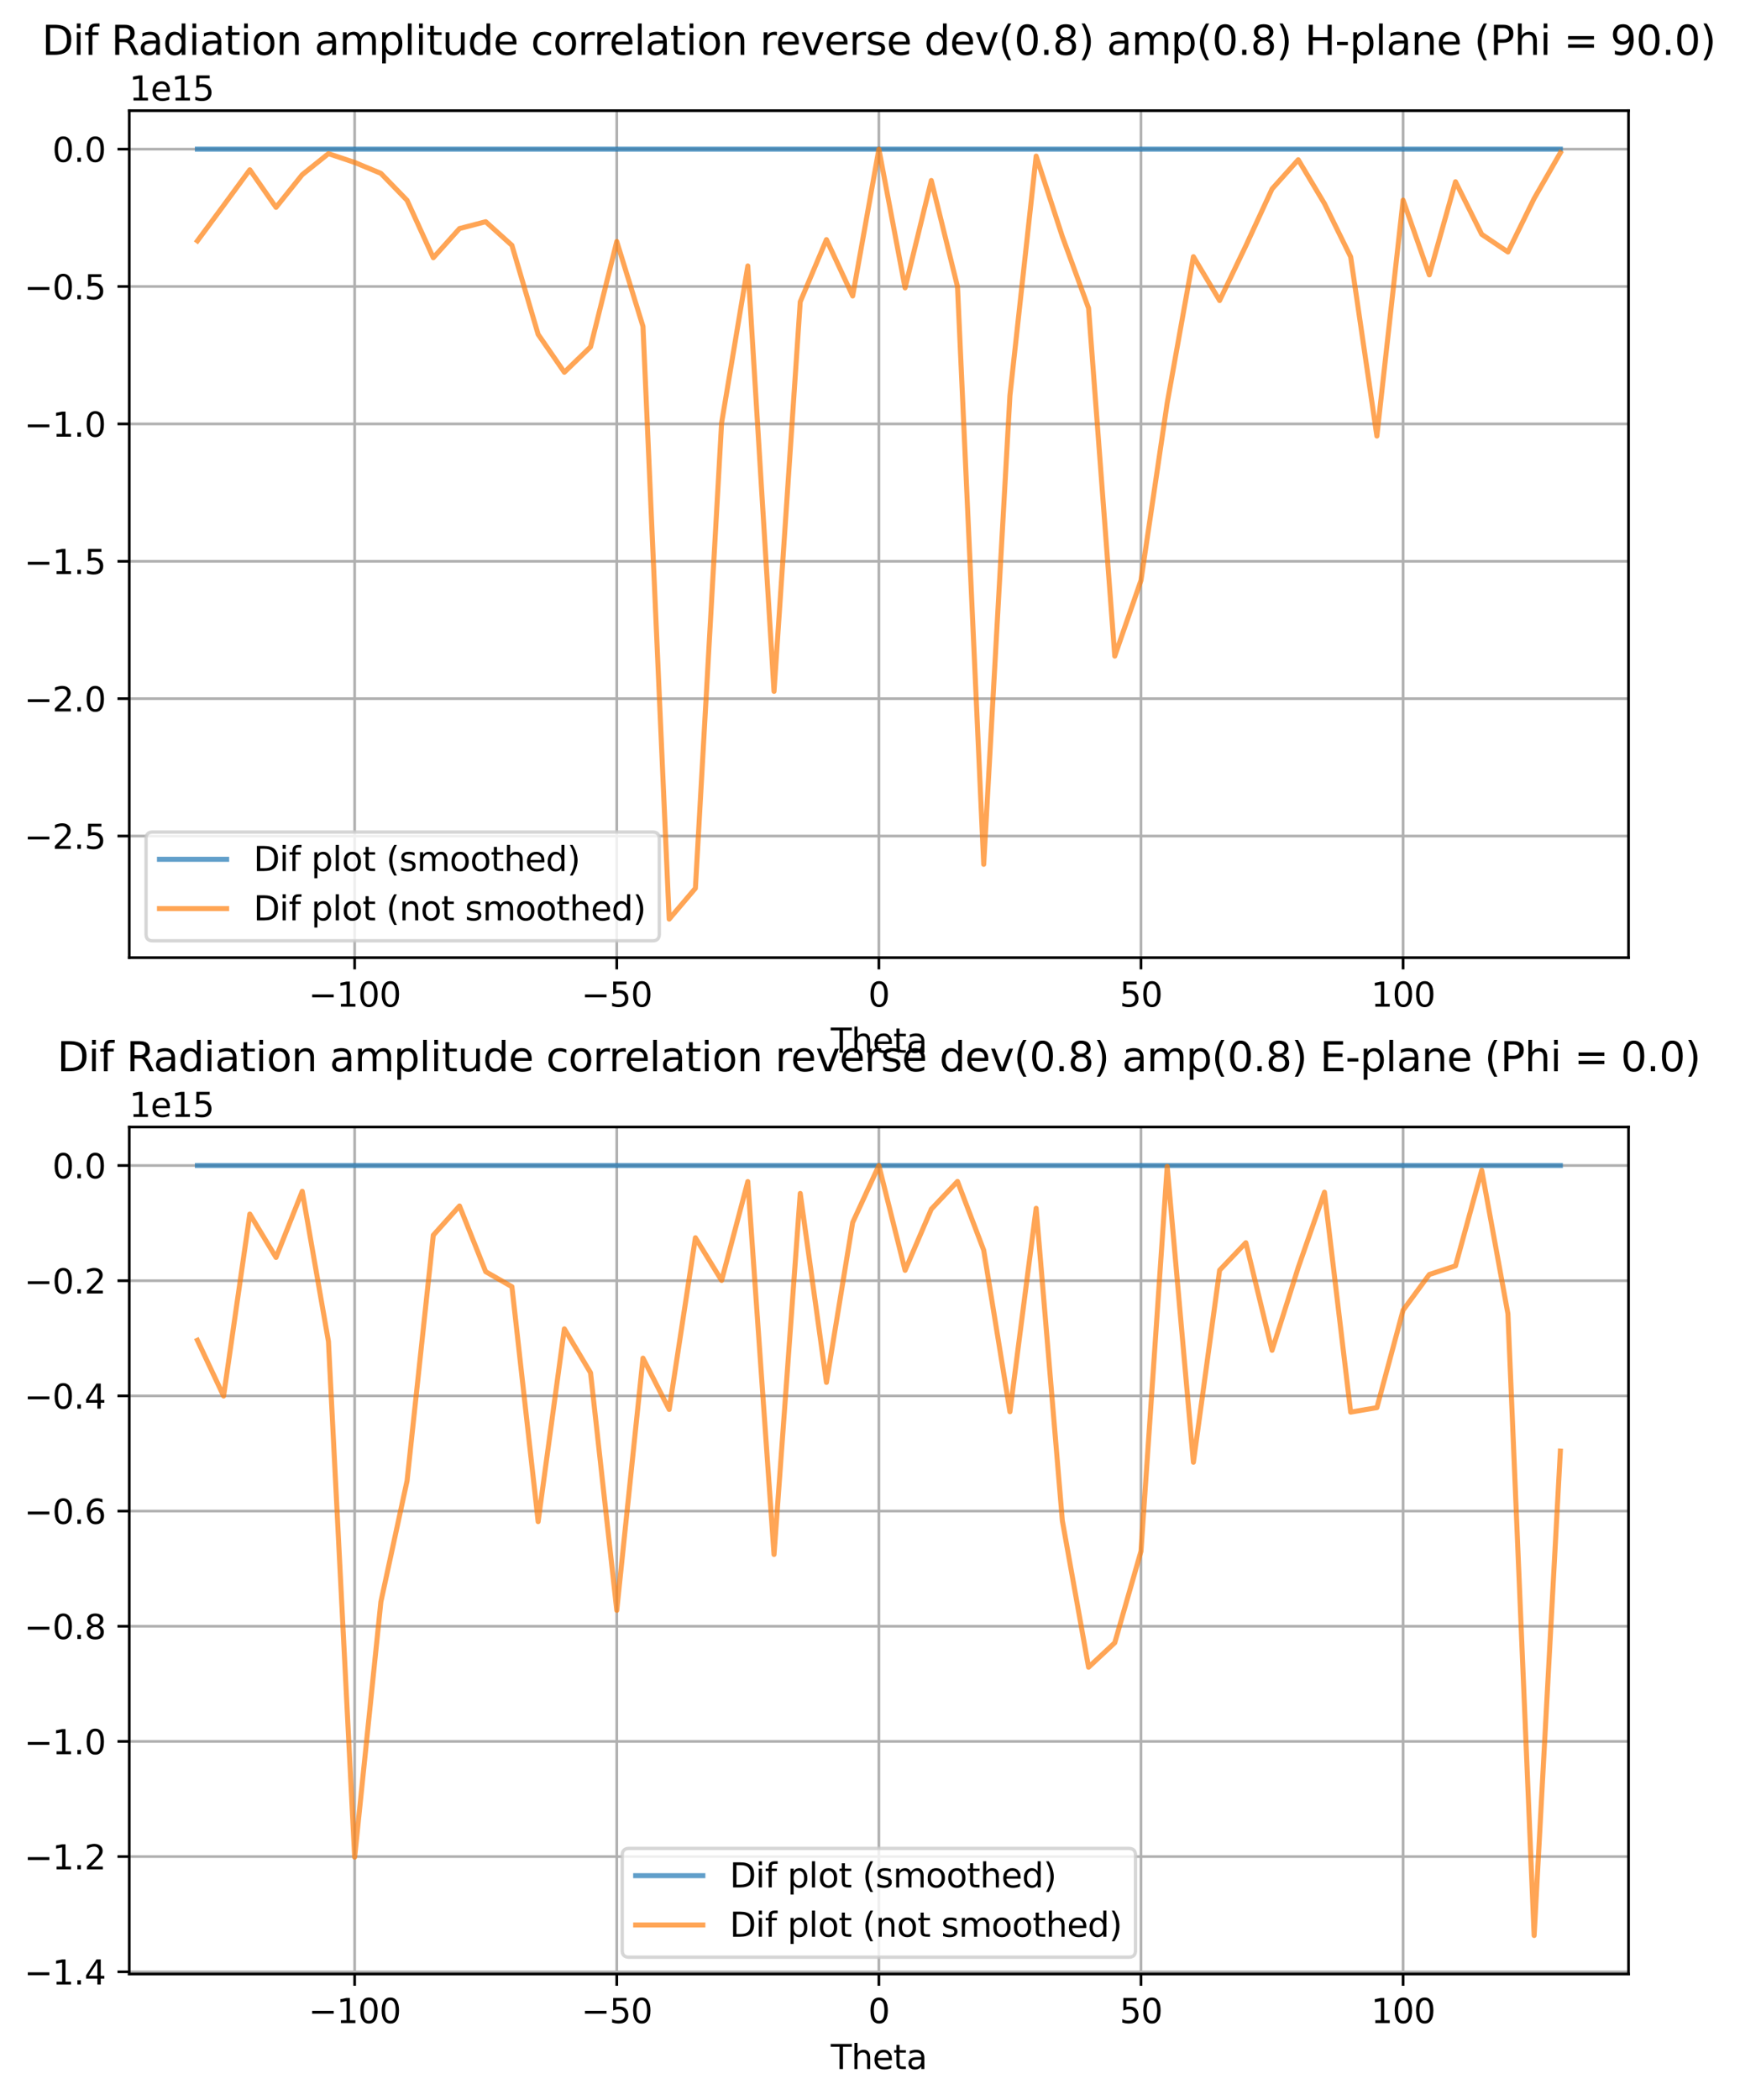 <?xml version="1.0" encoding="utf-8" standalone="no"?>
<!DOCTYPE svg PUBLIC "-//W3C//DTD SVG 1.1//EN"
  "http://www.w3.org/Graphics/SVG/1.1/DTD/svg11.dtd">
<svg xmlns:xlink="http://www.w3.org/1999/xlink" width="518.08pt" height="624.873pt" viewBox="0 0 518.08 624.873" xmlns="http://www.w3.org/2000/svg" version="1.1">
 <defs>
  <style type="text/css">*{stroke-linejoin: round; stroke-linecap: butt}</style>
 </defs>
 <g id="figure_1">
  <g id="patch_1">
   <path d="M 0 624.873 
L 518.08 624.873 
L 518.08 0 
L 0 0 
z
" style="fill: #ffffff"/>
  </g>
  <g id="axes_1">
   <g id="patch_2">
    <path d="M 38.483 284.917 
L 484.883 284.917 
L 484.883 32.917 
L 38.483 32.917 
z
" style="fill: #ffffff"/>
   </g>
   <g id="matplotlib.axis_1">
    <g id="xtick_1">
     <g id="line2d_1">
      <path d="M 105.599 284.917 
L 105.599 32.917 
" clip-path="url(#p2a269f6d6e)" style="fill: none; stroke: #b0b0b0; stroke-width: 0.8; stroke-linecap: square"/>
     </g>
     <g id="line2d_2">
      <defs>
       <path id="me2654e538e" d="M 0 0 
L 0 3.5 
" style="stroke: #000000; stroke-width: 0.8"/>
      </defs>
      <g>
       <use xlink:href="#me2654e538e" x="105.599" y="284.917" style="stroke: #000000; stroke-width: 0.8"/>
      </g>
     </g>
     <g id="text_1">
      <!-- −100 -->
      <g transform="translate(91.865 299.515) scale(0.1 -0.1)">
       <defs>
        <path id="DejaVuSans-2212" d="M 678 2272 
L 4684 2272 
L 4684 1741 
L 678 1741 
L 678 2272 
z
" transform="scale(0.016)"/>
        <path id="DejaVuSans-31" d="M 794 531 
L 1825 531 
L 1825 4091 
L 703 3866 
L 703 4441 
L 1819 4666 
L 2450 4666 
L 2450 531 
L 3481 531 
L 3481 0 
L 794 0 
L 794 531 
z
" transform="scale(0.016)"/>
        <path id="DejaVuSans-30" d="M 2034 4250 
Q 1547 4250 1301 3770 
Q 1056 3291 1056 2328 
Q 1056 1369 1301 889 
Q 1547 409 2034 409 
Q 2525 409 2770 889 
Q 3016 1369 3016 2328 
Q 3016 3291 2770 3770 
Q 2525 4250 2034 4250 
z
M 2034 4750 
Q 2819 4750 3233 4129 
Q 3647 3509 3647 2328 
Q 3647 1150 3233 529 
Q 2819 -91 2034 -91 
Q 1250 -91 836 529 
Q 422 1150 422 2328 
Q 422 3509 836 4129 
Q 1250 4750 2034 4750 
z
" transform="scale(0.016)"/>
       </defs>
       <use xlink:href="#DejaVuSans-2212"/>
       <use xlink:href="#DejaVuSans-31" x="83.789"/>
       <use xlink:href="#DejaVuSans-30" x="147.412"/>
       <use xlink:href="#DejaVuSans-30" x="211.035"/>
      </g>
     </g>
    </g>
    <g id="xtick_2">
     <g id="line2d_3">
      <path d="M 183.641 284.917 
L 183.641 32.917 
" clip-path="url(#p2a269f6d6e)" style="fill: none; stroke: #b0b0b0; stroke-width: 0.8; stroke-linecap: square"/>
     </g>
     <g id="line2d_4">
      <g>
       <use xlink:href="#me2654e538e" x="183.641" y="284.917" style="stroke: #000000; stroke-width: 0.8"/>
      </g>
     </g>
     <g id="text_2">
      <!-- −50 -->
      <g transform="translate(173.089 299.515) scale(0.1 -0.1)">
       <defs>
        <path id="DejaVuSans-35" d="M 691 4666 
L 3169 4666 
L 3169 4134 
L 1269 4134 
L 1269 2991 
Q 1406 3038 1543 3061 
Q 1681 3084 1819 3084 
Q 2600 3084 3056 2656 
Q 3513 2228 3513 1497 
Q 3513 744 3044 326 
Q 2575 -91 1722 -91 
Q 1428 -91 1123 -41 
Q 819 9 494 109 
L 494 744 
Q 775 591 1075 516 
Q 1375 441 1709 441 
Q 2250 441 2565 725 
Q 2881 1009 2881 1497 
Q 2881 1984 2565 2268 
Q 2250 2553 1709 2553 
Q 1456 2553 1204 2497 
Q 953 2441 691 2322 
L 691 4666 
z
" transform="scale(0.016)"/>
       </defs>
       <use xlink:href="#DejaVuSans-2212"/>
       <use xlink:href="#DejaVuSans-35" x="83.789"/>
       <use xlink:href="#DejaVuSans-30" x="147.412"/>
      </g>
     </g>
    </g>
    <g id="xtick_3">
     <g id="line2d_5">
      <path d="M 261.683 284.917 
L 261.683 32.917 
" clip-path="url(#p2a269f6d6e)" style="fill: none; stroke: #b0b0b0; stroke-width: 0.8; stroke-linecap: square"/>
     </g>
     <g id="line2d_6">
      <g>
       <use xlink:href="#me2654e538e" x="261.683" y="284.917" style="stroke: #000000; stroke-width: 0.8"/>
      </g>
     </g>
     <g id="text_3">
      <!-- 0 -->
      <g transform="translate(258.502 299.515) scale(0.1 -0.1)">
       <use xlink:href="#DejaVuSans-30"/>
      </g>
     </g>
    </g>
    <g id="xtick_4">
     <g id="line2d_7">
      <path d="M 339.725 284.917 
L 339.725 32.917 
" clip-path="url(#p2a269f6d6e)" style="fill: none; stroke: #b0b0b0; stroke-width: 0.8; stroke-linecap: square"/>
     </g>
     <g id="line2d_8">
      <g>
       <use xlink:href="#me2654e538e" x="339.725" y="284.917" style="stroke: #000000; stroke-width: 0.8"/>
      </g>
     </g>
     <g id="text_4">
      <!-- 50 -->
      <g transform="translate(333.362 299.515) scale(0.1 -0.1)">
       <use xlink:href="#DejaVuSans-35"/>
       <use xlink:href="#DejaVuSans-30" x="63.623"/>
      </g>
     </g>
    </g>
    <g id="xtick_5">
     <g id="line2d_9">
      <path d="M 417.767 284.917 
L 417.767 32.917 
" clip-path="url(#p2a269f6d6e)" style="fill: none; stroke: #b0b0b0; stroke-width: 0.8; stroke-linecap: square"/>
     </g>
     <g id="line2d_10">
      <g>
       <use xlink:href="#me2654e538e" x="417.767" y="284.917" style="stroke: #000000; stroke-width: 0.8"/>
      </g>
     </g>
     <g id="text_5">
      <!-- 100 -->
      <g transform="translate(408.223 299.515) scale(0.1 -0.1)">
       <use xlink:href="#DejaVuSans-31"/>
       <use xlink:href="#DejaVuSans-30" x="63.623"/>
       <use xlink:href="#DejaVuSans-30" x="127.246"/>
      </g>
     </g>
    </g>
    <g id="text_6">
     <!-- Theta -->
     <g transform="translate(247.359 313.193) scale(0.1 -0.1)">
      <defs>
       <path id="DejaVuSans-54" d="M -19 4666 
L 3928 4666 
L 3928 4134 
L 2272 4134 
L 2272 0 
L 1638 0 
L 1638 4134 
L -19 4134 
L -19 4666 
z
" transform="scale(0.016)"/>
       <path id="DejaVuSans-68" d="M 3513 2113 
L 3513 0 
L 2938 0 
L 2938 2094 
Q 2938 2591 2744 2837 
Q 2550 3084 2163 3084 
Q 1697 3084 1428 2787 
Q 1159 2491 1159 1978 
L 1159 0 
L 581 0 
L 581 4863 
L 1159 4863 
L 1159 2956 
Q 1366 3272 1645 3428 
Q 1925 3584 2291 3584 
Q 2894 3584 3203 3211 
Q 3513 2838 3513 2113 
z
" transform="scale(0.016)"/>
       <path id="DejaVuSans-65" d="M 3597 1894 
L 3597 1613 
L 953 1613 
Q 991 1019 1311 708 
Q 1631 397 2203 397 
Q 2534 397 2845 478 
Q 3156 559 3463 722 
L 3463 178 
Q 3153 47 2828 -22 
Q 2503 -91 2169 -91 
Q 1331 -91 842 396 
Q 353 884 353 1716 
Q 353 2575 817 3079 
Q 1281 3584 2069 3584 
Q 2775 3584 3186 3129 
Q 3597 2675 3597 1894 
z
M 3022 2063 
Q 3016 2534 2758 2815 
Q 2500 3097 2075 3097 
Q 1594 3097 1305 2825 
Q 1016 2553 972 2059 
L 3022 2063 
z
" transform="scale(0.016)"/>
       <path id="DejaVuSans-74" d="M 1172 4494 
L 1172 3500 
L 2356 3500 
L 2356 3053 
L 1172 3053 
L 1172 1153 
Q 1172 725 1289 603 
Q 1406 481 1766 481 
L 2356 481 
L 2356 0 
L 1766 0 
Q 1100 0 847 248 
Q 594 497 594 1153 
L 594 3053 
L 172 3053 
L 172 3500 
L 594 3500 
L 594 4494 
L 1172 4494 
z
" transform="scale(0.016)"/>
       <path id="DejaVuSans-61" d="M 2194 1759 
Q 1497 1759 1228 1600 
Q 959 1441 959 1056 
Q 959 750 1161 570 
Q 1363 391 1709 391 
Q 2188 391 2477 730 
Q 2766 1069 2766 1631 
L 2766 1759 
L 2194 1759 
z
M 3341 1997 
L 3341 0 
L 2766 0 
L 2766 531 
Q 2569 213 2275 61 
Q 1981 -91 1556 -91 
Q 1019 -91 701 211 
Q 384 513 384 1019 
Q 384 1609 779 1909 
Q 1175 2209 1959 2209 
L 2766 2209 
L 2766 2266 
Q 2766 2663 2505 2880 
Q 2244 3097 1772 3097 
Q 1472 3097 1187 3025 
Q 903 2953 641 2809 
L 641 3341 
Q 956 3463 1253 3523 
Q 1550 3584 1831 3584 
Q 2591 3584 2966 3190 
Q 3341 2797 3341 1997 
z
" transform="scale(0.016)"/>
      </defs>
      <use xlink:href="#DejaVuSans-54"/>
      <use xlink:href="#DejaVuSans-68" x="61.084"/>
      <use xlink:href="#DejaVuSans-65" x="124.463"/>
      <use xlink:href="#DejaVuSans-74" x="185.986"/>
      <use xlink:href="#DejaVuSans-61" x="225.195"/>
     </g>
    </g>
   </g>
   <g id="matplotlib.axis_2">
    <g id="ytick_1">
     <g id="line2d_11">
      <path d="M 38.483 248.747 
L 484.883 248.747 
" clip-path="url(#p2a269f6d6e)" style="fill: none; stroke: #b0b0b0; stroke-width: 0.8; stroke-linecap: square"/>
     </g>
     <g id="line2d_12">
      <defs>
       <path id="m6e1a4fa4dc" d="M 0 0 
L -3.5 0 
" style="stroke: #000000; stroke-width: 0.8"/>
      </defs>
      <g>
       <use xlink:href="#m6e1a4fa4dc" x="38.483" y="248.747" style="stroke: #000000; stroke-width: 0.8"/>
      </g>
     </g>
     <g id="text_7">
      <!-- −2.5 -->
      <g transform="translate(7.2 252.546) scale(0.1 -0.1)">
       <defs>
        <path id="DejaVuSans-32" d="M 1228 531 
L 3431 531 
L 3431 0 
L 469 0 
L 469 531 
Q 828 903 1448 1529 
Q 2069 2156 2228 2338 
Q 2531 2678 2651 2914 
Q 2772 3150 2772 3378 
Q 2772 3750 2511 3984 
Q 2250 4219 1831 4219 
Q 1534 4219 1204 4116 
Q 875 4013 500 3803 
L 500 4441 
Q 881 4594 1212 4672 
Q 1544 4750 1819 4750 
Q 2544 4750 2975 4387 
Q 3406 4025 3406 3419 
Q 3406 3131 3298 2873 
Q 3191 2616 2906 2266 
Q 2828 2175 2409 1742 
Q 1991 1309 1228 531 
z
" transform="scale(0.016)"/>
        <path id="DejaVuSans-2e" d="M 684 794 
L 1344 794 
L 1344 0 
L 684 0 
L 684 794 
z
" transform="scale(0.016)"/>
       </defs>
       <use xlink:href="#DejaVuSans-2212"/>
       <use xlink:href="#DejaVuSans-32" x="83.789"/>
       <use xlink:href="#DejaVuSans-2e" x="147.412"/>
       <use xlink:href="#DejaVuSans-35" x="179.199"/>
      </g>
     </g>
    </g>
    <g id="ytick_2">
     <g id="line2d_13">
      <path d="M 38.483 207.872 
L 484.883 207.872 
" clip-path="url(#p2a269f6d6e)" style="fill: none; stroke: #b0b0b0; stroke-width: 0.8; stroke-linecap: square"/>
     </g>
     <g id="line2d_14">
      <g>
       <use xlink:href="#m6e1a4fa4dc" x="38.483" y="207.872" style="stroke: #000000; stroke-width: 0.8"/>
      </g>
     </g>
     <g id="text_8">
      <!-- −2.0 -->
      <g transform="translate(7.2 211.671) scale(0.1 -0.1)">
       <use xlink:href="#DejaVuSans-2212"/>
       <use xlink:href="#DejaVuSans-32" x="83.789"/>
       <use xlink:href="#DejaVuSans-2e" x="147.412"/>
       <use xlink:href="#DejaVuSans-30" x="179.199"/>
      </g>
     </g>
    </g>
    <g id="ytick_3">
     <g id="line2d_15">
      <path d="M 38.483 166.997 
L 484.883 166.997 
" clip-path="url(#p2a269f6d6e)" style="fill: none; stroke: #b0b0b0; stroke-width: 0.8; stroke-linecap: square"/>
     </g>
     <g id="line2d_16">
      <g>
       <use xlink:href="#m6e1a4fa4dc" x="38.483" y="166.997" style="stroke: #000000; stroke-width: 0.8"/>
      </g>
     </g>
     <g id="text_9">
      <!-- −1.5 -->
      <g transform="translate(7.2 170.796) scale(0.1 -0.1)">
       <use xlink:href="#DejaVuSans-2212"/>
       <use xlink:href="#DejaVuSans-31" x="83.789"/>
       <use xlink:href="#DejaVuSans-2e" x="147.412"/>
       <use xlink:href="#DejaVuSans-35" x="179.199"/>
      </g>
     </g>
    </g>
    <g id="ytick_4">
     <g id="line2d_17">
      <path d="M 38.483 126.121 
L 484.883 126.121 
" clip-path="url(#p2a269f6d6e)" style="fill: none; stroke: #b0b0b0; stroke-width: 0.8; stroke-linecap: square"/>
     </g>
     <g id="line2d_18">
      <g>
       <use xlink:href="#m6e1a4fa4dc" x="38.483" y="126.121" style="stroke: #000000; stroke-width: 0.8"/>
      </g>
     </g>
     <g id="text_10">
      <!-- −1.0 -->
      <g transform="translate(7.2 129.921) scale(0.1 -0.1)">
       <use xlink:href="#DejaVuSans-2212"/>
       <use xlink:href="#DejaVuSans-31" x="83.789"/>
       <use xlink:href="#DejaVuSans-2e" x="147.412"/>
       <use xlink:href="#DejaVuSans-30" x="179.199"/>
      </g>
     </g>
    </g>
    <g id="ytick_5">
     <g id="line2d_19">
      <path d="M 38.483 85.246 
L 484.883 85.246 
" clip-path="url(#p2a269f6d6e)" style="fill: none; stroke: #b0b0b0; stroke-width: 0.8; stroke-linecap: square"/>
     </g>
     <g id="line2d_20">
      <g>
       <use xlink:href="#m6e1a4fa4dc" x="38.483" y="85.246" style="stroke: #000000; stroke-width: 0.8"/>
      </g>
     </g>
     <g id="text_11">
      <!-- −0.5 -->
      <g transform="translate(7.2 89.045) scale(0.1 -0.1)">
       <use xlink:href="#DejaVuSans-2212"/>
       <use xlink:href="#DejaVuSans-30" x="83.789"/>
       <use xlink:href="#DejaVuSans-2e" x="147.412"/>
       <use xlink:href="#DejaVuSans-35" x="179.199"/>
      </g>
     </g>
    </g>
    <g id="ytick_6">
     <g id="line2d_21">
      <path d="M 38.483 44.371 
L 484.883 44.371 
" clip-path="url(#p2a269f6d6e)" style="fill: none; stroke: #b0b0b0; stroke-width: 0.8; stroke-linecap: square"/>
     </g>
     <g id="line2d_22">
      <g>
       <use xlink:href="#m6e1a4fa4dc" x="38.483" y="44.371" style="stroke: #000000; stroke-width: 0.8"/>
      </g>
     </g>
     <g id="text_12">
      <!-- 0.0 -->
      <g transform="translate(15.58 48.17) scale(0.1 -0.1)">
       <use xlink:href="#DejaVuSans-30"/>
       <use xlink:href="#DejaVuSans-2e" x="63.623"/>
       <use xlink:href="#DejaVuSans-30" x="95.41"/>
      </g>
     </g>
    </g>
    <g id="text_13">
     <!-- 1e15 -->
     <g transform="translate(38.483 29.917) scale(0.1 -0.1)">
      <use xlink:href="#DejaVuSans-31"/>
      <use xlink:href="#DejaVuSans-65" x="63.623"/>
      <use xlink:href="#DejaVuSans-31" x="125.146"/>
      <use xlink:href="#DejaVuSans-35" x="188.77"/>
     </g>
    </g>
   </g>
   <g id="line2d_23">
    <path d="M 58.774 44.371 
L 66.578 44.371 
L 74.382 44.371 
L 82.186 44.371 
L 89.991 44.371 
L 97.795 44.371 
L 105.599 44.371 
L 113.403 44.371 
L 121.207 44.371 
L 129.011 44.371 
L 136.816 44.371 
L 144.62 44.371 
L 152.424 44.371 
L 160.228 44.371 
L 168.032 44.371 
L 175.837 44.371 
L 183.641 44.371 
L 191.445 44.371 
L 199.249 44.371 
L 207.053 44.371 
L 214.858 44.371 
L 222.662 44.371 
L 230.466 44.371 
L 238.27 44.371 
L 246.074 44.371 
L 253.879 44.371 
L 261.683 44.371 
L 269.487 44.371 
L 277.291 44.371 
L 285.095 44.371 
L 292.9 44.371 
L 300.704 44.371 
L 308.508 44.371 
L 316.312 44.371 
L 324.116 44.371 
L 331.921 44.371 
L 339.725 44.371 
L 347.529 44.371 
L 355.333 44.371 
L 363.137 44.371 
L 370.942 44.371 
L 378.746 44.371 
L 386.55 44.371 
L 394.354 44.371 
L 402.158 44.371 
L 409.963 44.371 
L 417.767 44.371 
L 425.571 44.371 
L 433.375 44.371 
L 441.179 44.371 
L 448.984 44.371 
L 456.788 44.371 
L 464.592 44.371 
" clip-path="url(#p2a269f6d6e)" style="fill: none; stroke: #1f77b4; stroke-opacity: 0.7; stroke-width: 1.5; stroke-linecap: square"/>
   </g>
   <g id="line2d_24">
    <path d="M 58.774 71.665 
L 66.578 61.126 
L 74.382 50.512 
L 82.186 61.696 
L 89.991 51.971 
L 97.795 45.714 
L 105.599 48.331 
L 113.403 51.577 
L 121.207 59.604 
L 129.011 76.691 
L 136.816 68.002 
L 144.62 65.965 
L 152.424 72.994 
L 160.228 99.48 
L 168.032 110.759 
L 175.837 103.205 
L 183.641 71.848 
L 191.445 97.124 
L 199.249 273.462 
L 207.053 264.284 
L 214.858 125.81 
L 222.662 79.125 
L 230.466 205.695 
L 238.27 89.796 
L 246.074 71.286 
L 253.879 88.066 
L 261.683 44.371 
L 269.487 85.655 
L 277.291 53.707 
L 285.095 85.297 
L 292.9 257.157 
L 300.704 117.695 
L 308.508 46.446 
L 316.312 70.382 
L 324.116 91.687 
L 331.921 195.209 
L 339.725 172.677 
L 347.529 119.911 
L 355.333 76.369 
L 363.137 89.418 
L 370.942 73.141 
L 378.746 56.222 
L 386.55 47.524 
L 394.354 60.577 
L 402.158 76.428 
L 409.963 129.737 
L 417.767 59.539 
L 425.571 81.786 
L 433.375 54.071 
L 441.179 69.715 
L 448.984 74.969 
L 456.788 59.059 
L 464.592 45.46 
" clip-path="url(#p2a269f6d6e)" style="fill: none; stroke: #ff7f0e; stroke-opacity: 0.7; stroke-width: 1.5; stroke-linecap: square"/>
   </g>
   <g id="patch_3">
    <path d="M 38.483 284.917 
L 38.483 32.917 
" style="fill: none; stroke: #000000; stroke-width: 0.8; stroke-linejoin: miter; stroke-linecap: square"/>
   </g>
   <g id="patch_4">
    <path d="M 484.883 284.917 
L 484.883 32.917 
" style="fill: none; stroke: #000000; stroke-width: 0.8; stroke-linejoin: miter; stroke-linecap: square"/>
   </g>
   <g id="patch_5">
    <path d="M 38.483 284.917 
L 484.883 284.917 
" style="fill: none; stroke: #000000; stroke-width: 0.8; stroke-linejoin: miter; stroke-linecap: square"/>
   </g>
   <g id="patch_6">
    <path d="M 38.483 32.917 
L 484.883 32.917 
" style="fill: none; stroke: #000000; stroke-width: 0.8; stroke-linejoin: miter; stroke-linecap: square"/>
   </g>
   <g id="text_14">
    <!-- Dif Radiation amplitude correlation reverse dev(0.8) amp(0.8) H-plane (Phi = 90.0) -->
    <g transform="translate(12.486 16.318) scale(0.12 -0.12)">
     <defs>
      <path id="DejaVuSans-44" d="M 1259 4147 
L 1259 519 
L 2022 519 
Q 2988 519 3436 956 
Q 3884 1394 3884 2338 
Q 3884 3275 3436 3711 
Q 2988 4147 2022 4147 
L 1259 4147 
z
M 628 4666 
L 1925 4666 
Q 3281 4666 3915 4102 
Q 4550 3538 4550 2338 
Q 4550 1131 3912 565 
Q 3275 0 1925 0 
L 628 0 
L 628 4666 
z
" transform="scale(0.016)"/>
      <path id="DejaVuSans-69" d="M 603 3500 
L 1178 3500 
L 1178 0 
L 603 0 
L 603 3500 
z
M 603 4863 
L 1178 4863 
L 1178 4134 
L 603 4134 
L 603 4863 
z
" transform="scale(0.016)"/>
      <path id="DejaVuSans-66" d="M 2375 4863 
L 2375 4384 
L 1825 4384 
Q 1516 4384 1395 4259 
Q 1275 4134 1275 3809 
L 1275 3500 
L 2222 3500 
L 2222 3053 
L 1275 3053 
L 1275 0 
L 697 0 
L 697 3053 
L 147 3053 
L 147 3500 
L 697 3500 
L 697 3744 
Q 697 4328 969 4595 
Q 1241 4863 1831 4863 
L 2375 4863 
z
" transform="scale(0.016)"/>
      <path id="DejaVuSans-20" transform="scale(0.016)"/>
      <path id="DejaVuSans-52" d="M 2841 2188 
Q 3044 2119 3236 1894 
Q 3428 1669 3622 1275 
L 4263 0 
L 3584 0 
L 2988 1197 
Q 2756 1666 2539 1819 
Q 2322 1972 1947 1972 
L 1259 1972 
L 1259 0 
L 628 0 
L 628 4666 
L 2053 4666 
Q 2853 4666 3247 4331 
Q 3641 3997 3641 3322 
Q 3641 2881 3436 2590 
Q 3231 2300 2841 2188 
z
M 1259 4147 
L 1259 2491 
L 2053 2491 
Q 2509 2491 2742 2702 
Q 2975 2913 2975 3322 
Q 2975 3731 2742 3939 
Q 2509 4147 2053 4147 
L 1259 4147 
z
" transform="scale(0.016)"/>
      <path id="DejaVuSans-64" d="M 2906 2969 
L 2906 4863 
L 3481 4863 
L 3481 0 
L 2906 0 
L 2906 525 
Q 2725 213 2448 61 
Q 2172 -91 1784 -91 
Q 1150 -91 751 415 
Q 353 922 353 1747 
Q 353 2572 751 3078 
Q 1150 3584 1784 3584 
Q 2172 3584 2448 3432 
Q 2725 3281 2906 2969 
z
M 947 1747 
Q 947 1113 1208 752 
Q 1469 391 1925 391 
Q 2381 391 2643 752 
Q 2906 1113 2906 1747 
Q 2906 2381 2643 2742 
Q 2381 3103 1925 3103 
Q 1469 3103 1208 2742 
Q 947 2381 947 1747 
z
" transform="scale(0.016)"/>
      <path id="DejaVuSans-6f" d="M 1959 3097 
Q 1497 3097 1228 2736 
Q 959 2375 959 1747 
Q 959 1119 1226 758 
Q 1494 397 1959 397 
Q 2419 397 2687 759 
Q 2956 1122 2956 1747 
Q 2956 2369 2687 2733 
Q 2419 3097 1959 3097 
z
M 1959 3584 
Q 2709 3584 3137 3096 
Q 3566 2609 3566 1747 
Q 3566 888 3137 398 
Q 2709 -91 1959 -91 
Q 1206 -91 779 398 
Q 353 888 353 1747 
Q 353 2609 779 3096 
Q 1206 3584 1959 3584 
z
" transform="scale(0.016)"/>
      <path id="DejaVuSans-6e" d="M 3513 2113 
L 3513 0 
L 2938 0 
L 2938 2094 
Q 2938 2591 2744 2837 
Q 2550 3084 2163 3084 
Q 1697 3084 1428 2787 
Q 1159 2491 1159 1978 
L 1159 0 
L 581 0 
L 581 3500 
L 1159 3500 
L 1159 2956 
Q 1366 3272 1645 3428 
Q 1925 3584 2291 3584 
Q 2894 3584 3203 3211 
Q 3513 2838 3513 2113 
z
" transform="scale(0.016)"/>
      <path id="DejaVuSans-6d" d="M 3328 2828 
Q 3544 3216 3844 3400 
Q 4144 3584 4550 3584 
Q 5097 3584 5394 3201 
Q 5691 2819 5691 2113 
L 5691 0 
L 5113 0 
L 5113 2094 
Q 5113 2597 4934 2840 
Q 4756 3084 4391 3084 
Q 3944 3084 3684 2787 
Q 3425 2491 3425 1978 
L 3425 0 
L 2847 0 
L 2847 2094 
Q 2847 2600 2669 2842 
Q 2491 3084 2119 3084 
Q 1678 3084 1418 2786 
Q 1159 2488 1159 1978 
L 1159 0 
L 581 0 
L 581 3500 
L 1159 3500 
L 1159 2956 
Q 1356 3278 1631 3431 
Q 1906 3584 2284 3584 
Q 2666 3584 2933 3390 
Q 3200 3197 3328 2828 
z
" transform="scale(0.016)"/>
      <path id="DejaVuSans-70" d="M 1159 525 
L 1159 -1331 
L 581 -1331 
L 581 3500 
L 1159 3500 
L 1159 2969 
Q 1341 3281 1617 3432 
Q 1894 3584 2278 3584 
Q 2916 3584 3314 3078 
Q 3713 2572 3713 1747 
Q 3713 922 3314 415 
Q 2916 -91 2278 -91 
Q 1894 -91 1617 61 
Q 1341 213 1159 525 
z
M 3116 1747 
Q 3116 2381 2855 2742 
Q 2594 3103 2138 3103 
Q 1681 3103 1420 2742 
Q 1159 2381 1159 1747 
Q 1159 1113 1420 752 
Q 1681 391 2138 391 
Q 2594 391 2855 752 
Q 3116 1113 3116 1747 
z
" transform="scale(0.016)"/>
      <path id="DejaVuSans-6c" d="M 603 4863 
L 1178 4863 
L 1178 0 
L 603 0 
L 603 4863 
z
" transform="scale(0.016)"/>
      <path id="DejaVuSans-75" d="M 544 1381 
L 544 3500 
L 1119 3500 
L 1119 1403 
Q 1119 906 1312 657 
Q 1506 409 1894 409 
Q 2359 409 2629 706 
Q 2900 1003 2900 1516 
L 2900 3500 
L 3475 3500 
L 3475 0 
L 2900 0 
L 2900 538 
Q 2691 219 2414 64 
Q 2138 -91 1772 -91 
Q 1169 -91 856 284 
Q 544 659 544 1381 
z
M 1991 3584 
L 1991 3584 
z
" transform="scale(0.016)"/>
      <path id="DejaVuSans-63" d="M 3122 3366 
L 3122 2828 
Q 2878 2963 2633 3030 
Q 2388 3097 2138 3097 
Q 1578 3097 1268 2742 
Q 959 2388 959 1747 
Q 959 1106 1268 751 
Q 1578 397 2138 397 
Q 2388 397 2633 464 
Q 2878 531 3122 666 
L 3122 134 
Q 2881 22 2623 -34 
Q 2366 -91 2075 -91 
Q 1284 -91 818 406 
Q 353 903 353 1747 
Q 353 2603 823 3093 
Q 1294 3584 2113 3584 
Q 2378 3584 2631 3529 
Q 2884 3475 3122 3366 
z
" transform="scale(0.016)"/>
      <path id="DejaVuSans-72" d="M 2631 2963 
Q 2534 3019 2420 3045 
Q 2306 3072 2169 3072 
Q 1681 3072 1420 2755 
Q 1159 2438 1159 1844 
L 1159 0 
L 581 0 
L 581 3500 
L 1159 3500 
L 1159 2956 
Q 1341 3275 1631 3429 
Q 1922 3584 2338 3584 
Q 2397 3584 2469 3576 
Q 2541 3569 2628 3553 
L 2631 2963 
z
" transform="scale(0.016)"/>
      <path id="DejaVuSans-76" d="M 191 3500 
L 800 3500 
L 1894 563 
L 2988 3500 
L 3597 3500 
L 2284 0 
L 1503 0 
L 191 3500 
z
" transform="scale(0.016)"/>
      <path id="DejaVuSans-73" d="M 2834 3397 
L 2834 2853 
Q 2591 2978 2328 3040 
Q 2066 3103 1784 3103 
Q 1356 3103 1142 2972 
Q 928 2841 928 2578 
Q 928 2378 1081 2264 
Q 1234 2150 1697 2047 
L 1894 2003 
Q 2506 1872 2764 1633 
Q 3022 1394 3022 966 
Q 3022 478 2636 193 
Q 2250 -91 1575 -91 
Q 1294 -91 989 -36 
Q 684 19 347 128 
L 347 722 
Q 666 556 975 473 
Q 1284 391 1588 391 
Q 1994 391 2212 530 
Q 2431 669 2431 922 
Q 2431 1156 2273 1281 
Q 2116 1406 1581 1522 
L 1381 1569 
Q 847 1681 609 1914 
Q 372 2147 372 2553 
Q 372 3047 722 3315 
Q 1072 3584 1716 3584 
Q 2034 3584 2315 3537 
Q 2597 3491 2834 3397 
z
" transform="scale(0.016)"/>
      <path id="DejaVuSans-28" d="M 1984 4856 
Q 1566 4138 1362 3434 
Q 1159 2731 1159 2009 
Q 1159 1288 1364 580 
Q 1569 -128 1984 -844 
L 1484 -844 
Q 1016 -109 783 600 
Q 550 1309 550 2009 
Q 550 2706 781 3412 
Q 1013 4119 1484 4856 
L 1984 4856 
z
" transform="scale(0.016)"/>
      <path id="DejaVuSans-38" d="M 2034 2216 
Q 1584 2216 1326 1975 
Q 1069 1734 1069 1313 
Q 1069 891 1326 650 
Q 1584 409 2034 409 
Q 2484 409 2743 651 
Q 3003 894 3003 1313 
Q 3003 1734 2745 1975 
Q 2488 2216 2034 2216 
z
M 1403 2484 
Q 997 2584 770 2862 
Q 544 3141 544 3541 
Q 544 4100 942 4425 
Q 1341 4750 2034 4750 
Q 2731 4750 3128 4425 
Q 3525 4100 3525 3541 
Q 3525 3141 3298 2862 
Q 3072 2584 2669 2484 
Q 3125 2378 3379 2068 
Q 3634 1759 3634 1313 
Q 3634 634 3220 271 
Q 2806 -91 2034 -91 
Q 1263 -91 848 271 
Q 434 634 434 1313 
Q 434 1759 690 2068 
Q 947 2378 1403 2484 
z
M 1172 3481 
Q 1172 3119 1398 2916 
Q 1625 2713 2034 2713 
Q 2441 2713 2670 2916 
Q 2900 3119 2900 3481 
Q 2900 3844 2670 4047 
Q 2441 4250 2034 4250 
Q 1625 4250 1398 4047 
Q 1172 3844 1172 3481 
z
" transform="scale(0.016)"/>
      <path id="DejaVuSans-29" d="M 513 4856 
L 1013 4856 
Q 1481 4119 1714 3412 
Q 1947 2706 1947 2009 
Q 1947 1309 1714 600 
Q 1481 -109 1013 -844 
L 513 -844 
Q 928 -128 1133 580 
Q 1338 1288 1338 2009 
Q 1338 2731 1133 3434 
Q 928 4138 513 4856 
z
" transform="scale(0.016)"/>
      <path id="DejaVuSans-48" d="M 628 4666 
L 1259 4666 
L 1259 2753 
L 3553 2753 
L 3553 4666 
L 4184 4666 
L 4184 0 
L 3553 0 
L 3553 2222 
L 1259 2222 
L 1259 0 
L 628 0 
L 628 4666 
z
" transform="scale(0.016)"/>
      <path id="DejaVuSans-2d" d="M 313 2009 
L 1997 2009 
L 1997 1497 
L 313 1497 
L 313 2009 
z
" transform="scale(0.016)"/>
      <path id="DejaVuSans-50" d="M 1259 4147 
L 1259 2394 
L 2053 2394 
Q 2494 2394 2734 2622 
Q 2975 2850 2975 3272 
Q 2975 3691 2734 3919 
Q 2494 4147 2053 4147 
L 1259 4147 
z
M 628 4666 
L 2053 4666 
Q 2838 4666 3239 4311 
Q 3641 3956 3641 3272 
Q 3641 2581 3239 2228 
Q 2838 1875 2053 1875 
L 1259 1875 
L 1259 0 
L 628 0 
L 628 4666 
z
" transform="scale(0.016)"/>
      <path id="DejaVuSans-3d" d="M 678 2906 
L 4684 2906 
L 4684 2381 
L 678 2381 
L 678 2906 
z
M 678 1631 
L 4684 1631 
L 4684 1100 
L 678 1100 
L 678 1631 
z
" transform="scale(0.016)"/>
      <path id="DejaVuSans-39" d="M 703 97 
L 703 672 
Q 941 559 1184 500 
Q 1428 441 1663 441 
Q 2288 441 2617 861 
Q 2947 1281 2994 2138 
Q 2813 1869 2534 1725 
Q 2256 1581 1919 1581 
Q 1219 1581 811 2004 
Q 403 2428 403 3163 
Q 403 3881 828 4315 
Q 1253 4750 1959 4750 
Q 2769 4750 3195 4129 
Q 3622 3509 3622 2328 
Q 3622 1225 3098 567 
Q 2575 -91 1691 -91 
Q 1453 -91 1209 -44 
Q 966 3 703 97 
z
M 1959 2075 
Q 2384 2075 2632 2365 
Q 2881 2656 2881 3163 
Q 2881 3666 2632 3958 
Q 2384 4250 1959 4250 
Q 1534 4250 1286 3958 
Q 1038 3666 1038 3163 
Q 1038 2656 1286 2365 
Q 1534 2075 1959 2075 
z
" transform="scale(0.016)"/>
     </defs>
     <use xlink:href="#DejaVuSans-44"/>
     <use xlink:href="#DejaVuSans-69" x="77.002"/>
     <use xlink:href="#DejaVuSans-66" x="104.785"/>
     <use xlink:href="#DejaVuSans-20" x="139.99"/>
     <use xlink:href="#DejaVuSans-52" x="171.777"/>
     <use xlink:href="#DejaVuSans-61" x="239.01"/>
     <use xlink:href="#DejaVuSans-64" x="300.289"/>
     <use xlink:href="#DejaVuSans-69" x="363.766"/>
     <use xlink:href="#DejaVuSans-61" x="391.549"/>
     <use xlink:href="#DejaVuSans-74" x="452.828"/>
     <use xlink:href="#DejaVuSans-69" x="492.037"/>
     <use xlink:href="#DejaVuSans-6f" x="519.82"/>
     <use xlink:href="#DejaVuSans-6e" x="581.002"/>
     <use xlink:href="#DejaVuSans-20" x="644.381"/>
     <use xlink:href="#DejaVuSans-61" x="676.168"/>
     <use xlink:href="#DejaVuSans-6d" x="737.447"/>
     <use xlink:href="#DejaVuSans-70" x="834.859"/>
     <use xlink:href="#DejaVuSans-6c" x="898.336"/>
     <use xlink:href="#DejaVuSans-69" x="926.119"/>
     <use xlink:href="#DejaVuSans-74" x="953.902"/>
     <use xlink:href="#DejaVuSans-75" x="993.111"/>
     <use xlink:href="#DejaVuSans-64" x="1056.49"/>
     <use xlink:href="#DejaVuSans-65" x="1119.967"/>
     <use xlink:href="#DejaVuSans-20" x="1181.49"/>
     <use xlink:href="#DejaVuSans-63" x="1213.277"/>
     <use xlink:href="#DejaVuSans-6f" x="1268.258"/>
     <use xlink:href="#DejaVuSans-72" x="1329.439"/>
     <use xlink:href="#DejaVuSans-72" x="1368.803"/>
     <use xlink:href="#DejaVuSans-65" x="1407.666"/>
     <use xlink:href="#DejaVuSans-6c" x="1469.189"/>
     <use xlink:href="#DejaVuSans-61" x="1496.973"/>
     <use xlink:href="#DejaVuSans-74" x="1558.252"/>
     <use xlink:href="#DejaVuSans-69" x="1597.461"/>
     <use xlink:href="#DejaVuSans-6f" x="1625.244"/>
     <use xlink:href="#DejaVuSans-6e" x="1686.426"/>
     <use xlink:href="#DejaVuSans-20" x="1749.805"/>
     <use xlink:href="#DejaVuSans-72" x="1781.592"/>
     <use xlink:href="#DejaVuSans-65" x="1820.455"/>
     <use xlink:href="#DejaVuSans-76" x="1881.979"/>
     <use xlink:href="#DejaVuSans-65" x="1941.158"/>
     <use xlink:href="#DejaVuSans-72" x="2002.682"/>
     <use xlink:href="#DejaVuSans-73" x="2043.795"/>
     <use xlink:href="#DejaVuSans-65" x="2095.895"/>
     <use xlink:href="#DejaVuSans-20" x="2157.418"/>
     <use xlink:href="#DejaVuSans-64" x="2189.205"/>
     <use xlink:href="#DejaVuSans-65" x="2252.682"/>
     <use xlink:href="#DejaVuSans-76" x="2314.205"/>
     <use xlink:href="#DejaVuSans-28" x="2373.385"/>
     <use xlink:href="#DejaVuSans-30" x="2412.398"/>
     <use xlink:href="#DejaVuSans-2e" x="2476.021"/>
     <use xlink:href="#DejaVuSans-38" x="2507.809"/>
     <use xlink:href="#DejaVuSans-29" x="2571.432"/>
     <use xlink:href="#DejaVuSans-20" x="2610.445"/>
     <use xlink:href="#DejaVuSans-61" x="2642.232"/>
     <use xlink:href="#DejaVuSans-6d" x="2703.512"/>
     <use xlink:href="#DejaVuSans-70" x="2800.924"/>
     <use xlink:href="#DejaVuSans-28" x="2864.4"/>
     <use xlink:href="#DejaVuSans-30" x="2903.414"/>
     <use xlink:href="#DejaVuSans-2e" x="2967.037"/>
     <use xlink:href="#DejaVuSans-38" x="2998.824"/>
     <use xlink:href="#DejaVuSans-29" x="3062.447"/>
     <use xlink:href="#DejaVuSans-20" x="3101.461"/>
     <use xlink:href="#DejaVuSans-48" x="3133.248"/>
     <use xlink:href="#DejaVuSans-2d" x="3208.443"/>
     <use xlink:href="#DejaVuSans-70" x="3244.527"/>
     <use xlink:href="#DejaVuSans-6c" x="3308.004"/>
     <use xlink:href="#DejaVuSans-61" x="3335.787"/>
     <use xlink:href="#DejaVuSans-6e" x="3397.066"/>
     <use xlink:href="#DejaVuSans-65" x="3460.445"/>
     <use xlink:href="#DejaVuSans-20" x="3521.969"/>
     <use xlink:href="#DejaVuSans-28" x="3553.756"/>
     <use xlink:href="#DejaVuSans-50" x="3592.77"/>
     <use xlink:href="#DejaVuSans-68" x="3653.072"/>
     <use xlink:href="#DejaVuSans-69" x="3716.451"/>
     <use xlink:href="#DejaVuSans-20" x="3744.234"/>
     <use xlink:href="#DejaVuSans-3d" x="3776.021"/>
     <use xlink:href="#DejaVuSans-20" x="3859.811"/>
     <use xlink:href="#DejaVuSans-39" x="3891.598"/>
     <use xlink:href="#DejaVuSans-30" x="3955.221"/>
     <use xlink:href="#DejaVuSans-2e" x="4018.844"/>
     <use xlink:href="#DejaVuSans-30" x="4050.631"/>
     <use xlink:href="#DejaVuSans-29" x="4114.254"/>
    </g>
   </g>
   <g id="legend_1">
    <g id="patch_7">
     <path d="M 45.483 279.917 
L 194.308 279.917 
Q 196.308 279.917 196.308 277.917 
L 196.308 249.56 
Q 196.308 247.56 194.308 247.56 
L 45.483 247.56 
Q 43.483 247.56 43.483 249.56 
L 43.483 277.917 
Q 43.483 279.917 45.483 279.917 
z
" style="fill: #ffffff; opacity: 0.8; stroke: #cccccc; stroke-linejoin: miter"/>
    </g>
    <g id="line2d_25">
     <path d="M 47.483 255.659 
L 57.483 255.659 
L 67.483 255.659 
" style="fill: none; stroke: #1f77b4; stroke-opacity: 0.7; stroke-width: 1.5; stroke-linecap: square"/>
    </g>
    <g id="text_15">
     <!-- Dif plot (smoothed) -->
     <g transform="translate(75.483 259.159) scale(0.1 -0.1)">
      <use xlink:href="#DejaVuSans-44"/>
      <use xlink:href="#DejaVuSans-69" x="77.002"/>
      <use xlink:href="#DejaVuSans-66" x="104.785"/>
      <use xlink:href="#DejaVuSans-20" x="139.99"/>
      <use xlink:href="#DejaVuSans-70" x="171.777"/>
      <use xlink:href="#DejaVuSans-6c" x="235.254"/>
      <use xlink:href="#DejaVuSans-6f" x="263.037"/>
      <use xlink:href="#DejaVuSans-74" x="324.219"/>
      <use xlink:href="#DejaVuSans-20" x="363.428"/>
      <use xlink:href="#DejaVuSans-28" x="395.215"/>
      <use xlink:href="#DejaVuSans-73" x="434.229"/>
      <use xlink:href="#DejaVuSans-6d" x="486.328"/>
      <use xlink:href="#DejaVuSans-6f" x="583.74"/>
      <use xlink:href="#DejaVuSans-6f" x="644.922"/>
      <use xlink:href="#DejaVuSans-74" x="706.104"/>
      <use xlink:href="#DejaVuSans-68" x="745.312"/>
      <use xlink:href="#DejaVuSans-65" x="808.691"/>
      <use xlink:href="#DejaVuSans-64" x="870.215"/>
      <use xlink:href="#DejaVuSans-29" x="933.691"/>
     </g>
    </g>
    <g id="line2d_26">
     <path d="M 47.483 270.337 
L 57.483 270.337 
L 67.483 270.337 
" style="fill: none; stroke: #ff7f0e; stroke-opacity: 0.7; stroke-width: 1.5; stroke-linecap: square"/>
    </g>
    <g id="text_16">
     <!-- Dif plot (not smoothed) -->
     <g transform="translate(75.483 273.837) scale(0.1 -0.1)">
      <use xlink:href="#DejaVuSans-44"/>
      <use xlink:href="#DejaVuSans-69" x="77.002"/>
      <use xlink:href="#DejaVuSans-66" x="104.785"/>
      <use xlink:href="#DejaVuSans-20" x="139.99"/>
      <use xlink:href="#DejaVuSans-70" x="171.777"/>
      <use xlink:href="#DejaVuSans-6c" x="235.254"/>
      <use xlink:href="#DejaVuSans-6f" x="263.037"/>
      <use xlink:href="#DejaVuSans-74" x="324.219"/>
      <use xlink:href="#DejaVuSans-20" x="363.428"/>
      <use xlink:href="#DejaVuSans-28" x="395.215"/>
      <use xlink:href="#DejaVuSans-6e" x="434.229"/>
      <use xlink:href="#DejaVuSans-6f" x="497.607"/>
      <use xlink:href="#DejaVuSans-74" x="558.789"/>
      <use xlink:href="#DejaVuSans-20" x="597.998"/>
      <use xlink:href="#DejaVuSans-73" x="629.785"/>
      <use xlink:href="#DejaVuSans-6d" x="681.885"/>
      <use xlink:href="#DejaVuSans-6f" x="779.297"/>
      <use xlink:href="#DejaVuSans-6f" x="840.479"/>
      <use xlink:href="#DejaVuSans-74" x="901.66"/>
      <use xlink:href="#DejaVuSans-68" x="940.869"/>
      <use xlink:href="#DejaVuSans-65" x="1004.248"/>
      <use xlink:href="#DejaVuSans-64" x="1065.771"/>
      <use xlink:href="#DejaVuSans-29" x="1129.248"/>
     </g>
    </g>
   </g>
  </g>
  <g id="axes_2">
   <g id="patch_8">
    <path d="M 38.483 587.317 
L 484.883 587.317 
L 484.883 335.317 
L 38.483 335.317 
z
" style="fill: #ffffff"/>
   </g>
   <g id="matplotlib.axis_3">
    <g id="xtick_6">
     <g id="line2d_27">
      <path d="M 105.599 587.317 
L 105.599 335.317 
" clip-path="url(#p30185ffacf)" style="fill: none; stroke: #b0b0b0; stroke-width: 0.8; stroke-linecap: square"/>
     </g>
     <g id="line2d_28">
      <g>
       <use xlink:href="#me2654e538e" x="105.599" y="587.317" style="stroke: #000000; stroke-width: 0.8"/>
      </g>
     </g>
     <g id="text_17">
      <!-- −100 -->
      <g transform="translate(91.865 601.915) scale(0.1 -0.1)">
       <use xlink:href="#DejaVuSans-2212"/>
       <use xlink:href="#DejaVuSans-31" x="83.789"/>
       <use xlink:href="#DejaVuSans-30" x="147.412"/>
       <use xlink:href="#DejaVuSans-30" x="211.035"/>
      </g>
     </g>
    </g>
    <g id="xtick_7">
     <g id="line2d_29">
      <path d="M 183.641 587.317 
L 183.641 335.317 
" clip-path="url(#p30185ffacf)" style="fill: none; stroke: #b0b0b0; stroke-width: 0.8; stroke-linecap: square"/>
     </g>
     <g id="line2d_30">
      <g>
       <use xlink:href="#me2654e538e" x="183.641" y="587.317" style="stroke: #000000; stroke-width: 0.8"/>
      </g>
     </g>
     <g id="text_18">
      <!-- −50 -->
      <g transform="translate(173.089 601.915) scale(0.1 -0.1)">
       <use xlink:href="#DejaVuSans-2212"/>
       <use xlink:href="#DejaVuSans-35" x="83.789"/>
       <use xlink:href="#DejaVuSans-30" x="147.412"/>
      </g>
     </g>
    </g>
    <g id="xtick_8">
     <g id="line2d_31">
      <path d="M 261.683 587.317 
L 261.683 335.317 
" clip-path="url(#p30185ffacf)" style="fill: none; stroke: #b0b0b0; stroke-width: 0.8; stroke-linecap: square"/>
     </g>
     <g id="line2d_32">
      <g>
       <use xlink:href="#me2654e538e" x="261.683" y="587.317" style="stroke: #000000; stroke-width: 0.8"/>
      </g>
     </g>
     <g id="text_19">
      <!-- 0 -->
      <g transform="translate(258.502 601.915) scale(0.1 -0.1)">
       <use xlink:href="#DejaVuSans-30"/>
      </g>
     </g>
    </g>
    <g id="xtick_9">
     <g id="line2d_33">
      <path d="M 339.725 587.317 
L 339.725 335.317 
" clip-path="url(#p30185ffacf)" style="fill: none; stroke: #b0b0b0; stroke-width: 0.8; stroke-linecap: square"/>
     </g>
     <g id="line2d_34">
      <g>
       <use xlink:href="#me2654e538e" x="339.725" y="587.317" style="stroke: #000000; stroke-width: 0.8"/>
      </g>
     </g>
     <g id="text_20">
      <!-- 50 -->
      <g transform="translate(333.362 601.915) scale(0.1 -0.1)">
       <use xlink:href="#DejaVuSans-35"/>
       <use xlink:href="#DejaVuSans-30" x="63.623"/>
      </g>
     </g>
    </g>
    <g id="xtick_10">
     <g id="line2d_35">
      <path d="M 417.767 587.317 
L 417.767 335.317 
" clip-path="url(#p30185ffacf)" style="fill: none; stroke: #b0b0b0; stroke-width: 0.8; stroke-linecap: square"/>
     </g>
     <g id="line2d_36">
      <g>
       <use xlink:href="#me2654e538e" x="417.767" y="587.317" style="stroke: #000000; stroke-width: 0.8"/>
      </g>
     </g>
     <g id="text_21">
      <!-- 100 -->
      <g transform="translate(408.223 601.915) scale(0.1 -0.1)">
       <use xlink:href="#DejaVuSans-31"/>
       <use xlink:href="#DejaVuSans-30" x="63.623"/>
       <use xlink:href="#DejaVuSans-30" x="127.246"/>
      </g>
     </g>
    </g>
    <g id="text_22">
     <!-- Theta -->
     <g transform="translate(247.359 615.593) scale(0.1 -0.1)">
      <use xlink:href="#DejaVuSans-54"/>
      <use xlink:href="#DejaVuSans-68" x="61.084"/>
      <use xlink:href="#DejaVuSans-65" x="124.463"/>
      <use xlink:href="#DejaVuSans-74" x="185.986"/>
      <use xlink:href="#DejaVuSans-61" x="225.195"/>
     </g>
    </g>
   </g>
   <g id="matplotlib.axis_4">
    <g id="ytick_7">
     <g id="line2d_37">
      <path d="M 38.483 586.655 
L 484.883 586.655 
" clip-path="url(#p30185ffacf)" style="fill: none; stroke: #b0b0b0; stroke-width: 0.8; stroke-linecap: square"/>
     </g>
     <g id="line2d_38">
      <g>
       <use xlink:href="#m6e1a4fa4dc" x="38.483" y="586.655" style="stroke: #000000; stroke-width: 0.8"/>
      </g>
     </g>
     <g id="text_23">
      <!-- −1.4 -->
      <g transform="translate(7.2 590.454) scale(0.1 -0.1)">
       <defs>
        <path id="DejaVuSans-34" d="M 2419 4116 
L 825 1625 
L 2419 1625 
L 2419 4116 
z
M 2253 4666 
L 3047 4666 
L 3047 1625 
L 3713 1625 
L 3713 1100 
L 3047 1100 
L 3047 0 
L 2419 0 
L 2419 1100 
L 313 1100 
L 313 1709 
L 2253 4666 
z
" transform="scale(0.016)"/>
       </defs>
       <use xlink:href="#DejaVuSans-2212"/>
       <use xlink:href="#DejaVuSans-31" x="83.789"/>
       <use xlink:href="#DejaVuSans-2e" x="147.412"/>
       <use xlink:href="#DejaVuSans-34" x="179.199"/>
      </g>
     </g>
    </g>
    <g id="ytick_8">
     <g id="line2d_39">
      <path d="M 38.483 552.385 
L 484.883 552.385 
" clip-path="url(#p30185ffacf)" style="fill: none; stroke: #b0b0b0; stroke-width: 0.8; stroke-linecap: square"/>
     </g>
     <g id="line2d_40">
      <g>
       <use xlink:href="#m6e1a4fa4dc" x="38.483" y="552.385" style="stroke: #000000; stroke-width: 0.8"/>
      </g>
     </g>
     <g id="text_24">
      <!-- −1.2 -->
      <g transform="translate(7.2 556.185) scale(0.1 -0.1)">
       <use xlink:href="#DejaVuSans-2212"/>
       <use xlink:href="#DejaVuSans-31" x="83.789"/>
       <use xlink:href="#DejaVuSans-2e" x="147.412"/>
       <use xlink:href="#DejaVuSans-32" x="179.199"/>
      </g>
     </g>
    </g>
    <g id="ytick_9">
     <g id="line2d_41">
      <path d="M 38.483 518.116 
L 484.883 518.116 
" clip-path="url(#p30185ffacf)" style="fill: none; stroke: #b0b0b0; stroke-width: 0.8; stroke-linecap: square"/>
     </g>
     <g id="line2d_42">
      <g>
       <use xlink:href="#m6e1a4fa4dc" x="38.483" y="518.116" style="stroke: #000000; stroke-width: 0.8"/>
      </g>
     </g>
     <g id="text_25">
      <!-- −1.0 -->
      <g transform="translate(7.2 521.916) scale(0.1 -0.1)">
       <use xlink:href="#DejaVuSans-2212"/>
       <use xlink:href="#DejaVuSans-31" x="83.789"/>
       <use xlink:href="#DejaVuSans-2e" x="147.412"/>
       <use xlink:href="#DejaVuSans-30" x="179.199"/>
      </g>
     </g>
    </g>
    <g id="ytick_10">
     <g id="line2d_43">
      <path d="M 38.483 483.847 
L 484.883 483.847 
" clip-path="url(#p30185ffacf)" style="fill: none; stroke: #b0b0b0; stroke-width: 0.8; stroke-linecap: square"/>
     </g>
     <g id="line2d_44">
      <g>
       <use xlink:href="#m6e1a4fa4dc" x="38.483" y="483.847" style="stroke: #000000; stroke-width: 0.8"/>
      </g>
     </g>
     <g id="text_26">
      <!-- −0.8 -->
      <g transform="translate(7.2 487.647) scale(0.1 -0.1)">
       <use xlink:href="#DejaVuSans-2212"/>
       <use xlink:href="#DejaVuSans-30" x="83.789"/>
       <use xlink:href="#DejaVuSans-2e" x="147.412"/>
       <use xlink:href="#DejaVuSans-38" x="179.199"/>
      </g>
     </g>
    </g>
    <g id="ytick_11">
     <g id="line2d_45">
      <path d="M 38.483 449.578 
L 484.883 449.578 
" clip-path="url(#p30185ffacf)" style="fill: none; stroke: #b0b0b0; stroke-width: 0.8; stroke-linecap: square"/>
     </g>
     <g id="line2d_46">
      <g>
       <use xlink:href="#m6e1a4fa4dc" x="38.483" y="449.578" style="stroke: #000000; stroke-width: 0.8"/>
      </g>
     </g>
     <g id="text_27">
      <!-- −0.6 -->
      <g transform="translate(7.2 453.378) scale(0.1 -0.1)">
       <defs>
        <path id="DejaVuSans-36" d="M 2113 2584 
Q 1688 2584 1439 2293 
Q 1191 2003 1191 1497 
Q 1191 994 1439 701 
Q 1688 409 2113 409 
Q 2538 409 2786 701 
Q 3034 994 3034 1497 
Q 3034 2003 2786 2293 
Q 2538 2584 2113 2584 
z
M 3366 4563 
L 3366 3988 
Q 3128 4100 2886 4159 
Q 2644 4219 2406 4219 
Q 1781 4219 1451 3797 
Q 1122 3375 1075 2522 
Q 1259 2794 1537 2939 
Q 1816 3084 2150 3084 
Q 2853 3084 3261 2657 
Q 3669 2231 3669 1497 
Q 3669 778 3244 343 
Q 2819 -91 2113 -91 
Q 1303 -91 875 529 
Q 447 1150 447 2328 
Q 447 3434 972 4092 
Q 1497 4750 2381 4750 
Q 2619 4750 2861 4703 
Q 3103 4656 3366 4563 
z
" transform="scale(0.016)"/>
       </defs>
       <use xlink:href="#DejaVuSans-2212"/>
       <use xlink:href="#DejaVuSans-30" x="83.789"/>
       <use xlink:href="#DejaVuSans-2e" x="147.412"/>
       <use xlink:href="#DejaVuSans-36" x="179.199"/>
      </g>
     </g>
    </g>
    <g id="ytick_12">
     <g id="line2d_47">
      <path d="M 38.483 415.309 
L 484.883 415.309 
" clip-path="url(#p30185ffacf)" style="fill: none; stroke: #b0b0b0; stroke-width: 0.8; stroke-linecap: square"/>
     </g>
     <g id="line2d_48">
      <g>
       <use xlink:href="#m6e1a4fa4dc" x="38.483" y="415.309" style="stroke: #000000; stroke-width: 0.8"/>
      </g>
     </g>
     <g id="text_28">
      <!-- −0.4 -->
      <g transform="translate(7.2 419.108) scale(0.1 -0.1)">
       <use xlink:href="#DejaVuSans-2212"/>
       <use xlink:href="#DejaVuSans-30" x="83.789"/>
       <use xlink:href="#DejaVuSans-2e" x="147.412"/>
       <use xlink:href="#DejaVuSans-34" x="179.199"/>
      </g>
     </g>
    </g>
    <g id="ytick_13">
     <g id="line2d_49">
      <path d="M 38.483 381.04 
L 484.883 381.04 
" clip-path="url(#p30185ffacf)" style="fill: none; stroke: #b0b0b0; stroke-width: 0.8; stroke-linecap: square"/>
     </g>
     <g id="line2d_50">
      <g>
       <use xlink:href="#m6e1a4fa4dc" x="38.483" y="381.04" style="stroke: #000000; stroke-width: 0.8"/>
      </g>
     </g>
     <g id="text_29">
      <!-- −0.2 -->
      <g transform="translate(7.2 384.839) scale(0.1 -0.1)">
       <use xlink:href="#DejaVuSans-2212"/>
       <use xlink:href="#DejaVuSans-30" x="83.789"/>
       <use xlink:href="#DejaVuSans-2e" x="147.412"/>
       <use xlink:href="#DejaVuSans-32" x="179.199"/>
      </g>
     </g>
    </g>
    <g id="ytick_14">
     <g id="line2d_51">
      <path d="M 38.483 346.771 
L 484.883 346.771 
" clip-path="url(#p30185ffacf)" style="fill: none; stroke: #b0b0b0; stroke-width: 0.8; stroke-linecap: square"/>
     </g>
     <g id="line2d_52">
      <g>
       <use xlink:href="#m6e1a4fa4dc" x="38.483" y="346.771" style="stroke: #000000; stroke-width: 0.8"/>
      </g>
     </g>
     <g id="text_30">
      <!-- 0.0 -->
      <g transform="translate(15.58 350.57) scale(0.1 -0.1)">
       <use xlink:href="#DejaVuSans-30"/>
       <use xlink:href="#DejaVuSans-2e" x="63.623"/>
       <use xlink:href="#DejaVuSans-30" x="95.41"/>
      </g>
     </g>
    </g>
    <g id="text_31">
     <!-- 1e15 -->
     <g transform="translate(38.483 332.317) scale(0.1 -0.1)">
      <use xlink:href="#DejaVuSans-31"/>
      <use xlink:href="#DejaVuSans-65" x="63.623"/>
      <use xlink:href="#DejaVuSans-31" x="125.146"/>
      <use xlink:href="#DejaVuSans-35" x="188.77"/>
     </g>
    </g>
   </g>
   <g id="line2d_53">
    <path d="M 58.774 346.771 
L 66.578 346.771 
L 74.382 346.771 
L 82.186 346.771 
L 89.991 346.771 
L 97.795 346.771 
L 105.599 346.771 
L 113.403 346.771 
L 121.207 346.771 
L 129.011 346.771 
L 136.816 346.771 
L 144.62 346.771 
L 152.424 346.771 
L 160.228 346.771 
L 168.032 346.771 
L 175.837 346.771 
L 183.641 346.771 
L 191.445 346.771 
L 199.249 346.771 
L 207.053 346.771 
L 214.858 346.771 
L 222.662 346.771 
L 230.466 346.771 
L 238.27 346.771 
L 246.074 346.771 
L 253.879 346.771 
L 261.683 346.771 
L 269.487 346.771 
L 277.291 346.771 
L 285.095 346.771 
L 292.9 346.771 
L 300.704 346.771 
L 308.508 346.771 
L 316.312 346.771 
L 324.116 346.771 
L 331.921 346.771 
L 339.725 346.771 
L 347.529 346.771 
L 355.333 346.771 
L 363.137 346.771 
L 370.942 346.771 
L 378.746 346.771 
L 386.55 346.771 
L 394.354 346.771 
L 402.158 346.771 
L 409.963 346.771 
L 417.767 346.771 
L 425.571 346.771 
L 433.375 346.771 
L 441.179 346.771 
L 448.984 346.771 
L 456.788 346.771 
L 464.592 346.771 
" clip-path="url(#p30185ffacf)" style="fill: none; stroke: #1f77b4; stroke-opacity: 0.7; stroke-width: 1.5; stroke-linecap: square"/>
   </g>
   <g id="line2d_54">
    <path d="M 58.774 398.774 
L 66.578 415.361 
L 74.382 361.21 
L 82.186 374.129 
L 89.991 354.443 
L 97.795 399.128 
L 105.599 552.556 
L 113.403 476.613 
L 121.207 440.567 
L 129.011 367.507 
L 136.816 358.807 
L 144.62 378.363 
L 152.424 382.828 
L 160.228 452.729 
L 168.032 395.369 
L 175.837 408.442 
L 183.641 479.117 
L 191.445 404.085 
L 199.249 419.355 
L 207.053 368.266 
L 214.858 380.976 
L 222.662 351.542 
L 230.466 462.499 
L 238.27 355.075 
L 246.074 411.304 
L 253.879 363.726 
L 261.683 346.771 
L 269.487 377.962 
L 277.291 359.754 
L 285.095 351.502 
L 292.9 371.966 
L 300.704 420.033 
L 308.508 359.502 
L 316.312 452.458 
L 324.116 496.045 
L 331.921 488.761 
L 339.725 461.53 
L 347.529 347.048 
L 355.333 435.057 
L 363.137 377.927 
L 370.942 369.739 
L 378.746 401.763 
L 386.55 377.099 
L 394.354 354.718 
L 402.158 420.142 
L 409.963 418.816 
L 417.767 389.814 
L 425.571 379.201 
L 433.375 376.62 
L 441.179 348.191 
L 448.984 390.906 
L 456.788 575.862 
L 464.592 431.731 
" clip-path="url(#p30185ffacf)" style="fill: none; stroke: #ff7f0e; stroke-opacity: 0.7; stroke-width: 1.5; stroke-linecap: square"/>
   </g>
   <g id="patch_9">
    <path d="M 38.483 587.317 
L 38.483 335.317 
" style="fill: none; stroke: #000000; stroke-width: 0.8; stroke-linejoin: miter; stroke-linecap: square"/>
   </g>
   <g id="patch_10">
    <path d="M 484.883 587.317 
L 484.883 335.317 
" style="fill: none; stroke: #000000; stroke-width: 0.8; stroke-linejoin: miter; stroke-linecap: square"/>
   </g>
   <g id="patch_11">
    <path d="M 38.483 587.317 
L 484.883 587.317 
" style="fill: none; stroke: #000000; stroke-width: 0.8; stroke-linejoin: miter; stroke-linecap: square"/>
   </g>
   <g id="patch_12">
    <path d="M 38.483 335.317 
L 484.883 335.317 
" style="fill: none; stroke: #000000; stroke-width: 0.8; stroke-linejoin: miter; stroke-linecap: square"/>
   </g>
   <g id="text_32">
    <!-- Dif Radiation amplitude correlation reverse dev(0.8) amp(0.8) E-plane (Phi = 0.0) -->
    <g transform="translate(17.024 318.718) scale(0.12 -0.12)">
     <defs>
      <path id="DejaVuSans-45" d="M 628 4666 
L 3578 4666 
L 3578 4134 
L 1259 4134 
L 1259 2753 
L 3481 2753 
L 3481 2222 
L 1259 2222 
L 1259 531 
L 3634 531 
L 3634 0 
L 628 0 
L 628 4666 
z
" transform="scale(0.016)"/>
     </defs>
     <use xlink:href="#DejaVuSans-44"/>
     <use xlink:href="#DejaVuSans-69" x="77.002"/>
     <use xlink:href="#DejaVuSans-66" x="104.785"/>
     <use xlink:href="#DejaVuSans-20" x="139.99"/>
     <use xlink:href="#DejaVuSans-52" x="171.777"/>
     <use xlink:href="#DejaVuSans-61" x="239.01"/>
     <use xlink:href="#DejaVuSans-64" x="300.289"/>
     <use xlink:href="#DejaVuSans-69" x="363.766"/>
     <use xlink:href="#DejaVuSans-61" x="391.549"/>
     <use xlink:href="#DejaVuSans-74" x="452.828"/>
     <use xlink:href="#DejaVuSans-69" x="492.037"/>
     <use xlink:href="#DejaVuSans-6f" x="519.82"/>
     <use xlink:href="#DejaVuSans-6e" x="581.002"/>
     <use xlink:href="#DejaVuSans-20" x="644.381"/>
     <use xlink:href="#DejaVuSans-61" x="676.168"/>
     <use xlink:href="#DejaVuSans-6d" x="737.447"/>
     <use xlink:href="#DejaVuSans-70" x="834.859"/>
     <use xlink:href="#DejaVuSans-6c" x="898.336"/>
     <use xlink:href="#DejaVuSans-69" x="926.119"/>
     <use xlink:href="#DejaVuSans-74" x="953.902"/>
     <use xlink:href="#DejaVuSans-75" x="993.111"/>
     <use xlink:href="#DejaVuSans-64" x="1056.49"/>
     <use xlink:href="#DejaVuSans-65" x="1119.967"/>
     <use xlink:href="#DejaVuSans-20" x="1181.49"/>
     <use xlink:href="#DejaVuSans-63" x="1213.277"/>
     <use xlink:href="#DejaVuSans-6f" x="1268.258"/>
     <use xlink:href="#DejaVuSans-72" x="1329.439"/>
     <use xlink:href="#DejaVuSans-72" x="1368.803"/>
     <use xlink:href="#DejaVuSans-65" x="1407.666"/>
     <use xlink:href="#DejaVuSans-6c" x="1469.189"/>
     <use xlink:href="#DejaVuSans-61" x="1496.973"/>
     <use xlink:href="#DejaVuSans-74" x="1558.252"/>
     <use xlink:href="#DejaVuSans-69" x="1597.461"/>
     <use xlink:href="#DejaVuSans-6f" x="1625.244"/>
     <use xlink:href="#DejaVuSans-6e" x="1686.426"/>
     <use xlink:href="#DejaVuSans-20" x="1749.805"/>
     <use xlink:href="#DejaVuSans-72" x="1781.592"/>
     <use xlink:href="#DejaVuSans-65" x="1820.455"/>
     <use xlink:href="#DejaVuSans-76" x="1881.979"/>
     <use xlink:href="#DejaVuSans-65" x="1941.158"/>
     <use xlink:href="#DejaVuSans-72" x="2002.682"/>
     <use xlink:href="#DejaVuSans-73" x="2043.795"/>
     <use xlink:href="#DejaVuSans-65" x="2095.895"/>
     <use xlink:href="#DejaVuSans-20" x="2157.418"/>
     <use xlink:href="#DejaVuSans-64" x="2189.205"/>
     <use xlink:href="#DejaVuSans-65" x="2252.682"/>
     <use xlink:href="#DejaVuSans-76" x="2314.205"/>
     <use xlink:href="#DejaVuSans-28" x="2373.385"/>
     <use xlink:href="#DejaVuSans-30" x="2412.398"/>
     <use xlink:href="#DejaVuSans-2e" x="2476.021"/>
     <use xlink:href="#DejaVuSans-38" x="2507.809"/>
     <use xlink:href="#DejaVuSans-29" x="2571.432"/>
     <use xlink:href="#DejaVuSans-20" x="2610.445"/>
     <use xlink:href="#DejaVuSans-61" x="2642.232"/>
     <use xlink:href="#DejaVuSans-6d" x="2703.512"/>
     <use xlink:href="#DejaVuSans-70" x="2800.924"/>
     <use xlink:href="#DejaVuSans-28" x="2864.4"/>
     <use xlink:href="#DejaVuSans-30" x="2903.414"/>
     <use xlink:href="#DejaVuSans-2e" x="2967.037"/>
     <use xlink:href="#DejaVuSans-38" x="2998.824"/>
     <use xlink:href="#DejaVuSans-29" x="3062.447"/>
     <use xlink:href="#DejaVuSans-20" x="3101.461"/>
     <use xlink:href="#DejaVuSans-45" x="3133.248"/>
     <use xlink:href="#DejaVuSans-2d" x="3196.432"/>
     <use xlink:href="#DejaVuSans-70" x="3232.516"/>
     <use xlink:href="#DejaVuSans-6c" x="3295.992"/>
     <use xlink:href="#DejaVuSans-61" x="3323.775"/>
     <use xlink:href="#DejaVuSans-6e" x="3385.055"/>
     <use xlink:href="#DejaVuSans-65" x="3448.434"/>
     <use xlink:href="#DejaVuSans-20" x="3509.957"/>
     <use xlink:href="#DejaVuSans-28" x="3541.744"/>
     <use xlink:href="#DejaVuSans-50" x="3580.758"/>
     <use xlink:href="#DejaVuSans-68" x="3641.061"/>
     <use xlink:href="#DejaVuSans-69" x="3704.439"/>
     <use xlink:href="#DejaVuSans-20" x="3732.223"/>
     <use xlink:href="#DejaVuSans-3d" x="3764.01"/>
     <use xlink:href="#DejaVuSans-20" x="3847.799"/>
     <use xlink:href="#DejaVuSans-30" x="3879.586"/>
     <use xlink:href="#DejaVuSans-2e" x="3943.209"/>
     <use xlink:href="#DejaVuSans-30" x="3974.996"/>
     <use xlink:href="#DejaVuSans-29" x="4038.619"/>
    </g>
   </g>
   <g id="legend_2">
    <g id="patch_13">
     <path d="M 187.27 582.317 
L 336.095 582.317 
Q 338.095 582.317 338.095 580.317 
L 338.095 551.96 
Q 338.095 549.96 336.095 549.96 
L 187.27 549.96 
Q 185.27 549.96 185.27 551.96 
L 185.27 580.317 
Q 185.27 582.317 187.27 582.317 
z
" style="fill: #ffffff; opacity: 0.8; stroke: #cccccc; stroke-linejoin: miter"/>
    </g>
    <g id="line2d_55">
     <path d="M 189.27 558.059 
L 199.27 558.059 
L 209.27 558.059 
" style="fill: none; stroke: #1f77b4; stroke-opacity: 0.7; stroke-width: 1.5; stroke-linecap: square"/>
    </g>
    <g id="text_33">
     <!-- Dif plot (smoothed) -->
     <g transform="translate(217.27 561.559) scale(0.1 -0.1)">
      <use xlink:href="#DejaVuSans-44"/>
      <use xlink:href="#DejaVuSans-69" x="77.002"/>
      <use xlink:href="#DejaVuSans-66" x="104.785"/>
      <use xlink:href="#DejaVuSans-20" x="139.99"/>
      <use xlink:href="#DejaVuSans-70" x="171.777"/>
      <use xlink:href="#DejaVuSans-6c" x="235.254"/>
      <use xlink:href="#DejaVuSans-6f" x="263.037"/>
      <use xlink:href="#DejaVuSans-74" x="324.219"/>
      <use xlink:href="#DejaVuSans-20" x="363.428"/>
      <use xlink:href="#DejaVuSans-28" x="395.215"/>
      <use xlink:href="#DejaVuSans-73" x="434.229"/>
      <use xlink:href="#DejaVuSans-6d" x="486.328"/>
      <use xlink:href="#DejaVuSans-6f" x="583.74"/>
      <use xlink:href="#DejaVuSans-6f" x="644.922"/>
      <use xlink:href="#DejaVuSans-74" x="706.104"/>
      <use xlink:href="#DejaVuSans-68" x="745.312"/>
      <use xlink:href="#DejaVuSans-65" x="808.691"/>
      <use xlink:href="#DejaVuSans-64" x="870.215"/>
      <use xlink:href="#DejaVuSans-29" x="933.691"/>
     </g>
    </g>
    <g id="line2d_56">
     <path d="M 189.27 572.737 
L 199.27 572.737 
L 209.27 572.737 
" style="fill: none; stroke: #ff7f0e; stroke-opacity: 0.7; stroke-width: 1.5; stroke-linecap: square"/>
    </g>
    <g id="text_34">
     <!-- Dif plot (not smoothed) -->
     <g transform="translate(217.27 576.237) scale(0.1 -0.1)">
      <use xlink:href="#DejaVuSans-44"/>
      <use xlink:href="#DejaVuSans-69" x="77.002"/>
      <use xlink:href="#DejaVuSans-66" x="104.785"/>
      <use xlink:href="#DejaVuSans-20" x="139.99"/>
      <use xlink:href="#DejaVuSans-70" x="171.777"/>
      <use xlink:href="#DejaVuSans-6c" x="235.254"/>
      <use xlink:href="#DejaVuSans-6f" x="263.037"/>
      <use xlink:href="#DejaVuSans-74" x="324.219"/>
      <use xlink:href="#DejaVuSans-20" x="363.428"/>
      <use xlink:href="#DejaVuSans-28" x="395.215"/>
      <use xlink:href="#DejaVuSans-6e" x="434.229"/>
      <use xlink:href="#DejaVuSans-6f" x="497.607"/>
      <use xlink:href="#DejaVuSans-74" x="558.789"/>
      <use xlink:href="#DejaVuSans-20" x="597.998"/>
      <use xlink:href="#DejaVuSans-73" x="629.785"/>
      <use xlink:href="#DejaVuSans-6d" x="681.885"/>
      <use xlink:href="#DejaVuSans-6f" x="779.297"/>
      <use xlink:href="#DejaVuSans-6f" x="840.479"/>
      <use xlink:href="#DejaVuSans-74" x="901.66"/>
      <use xlink:href="#DejaVuSans-68" x="940.869"/>
      <use xlink:href="#DejaVuSans-65" x="1004.248"/>
      <use xlink:href="#DejaVuSans-64" x="1065.771"/>
      <use xlink:href="#DejaVuSans-29" x="1129.248"/>
     </g>
    </g>
   </g>
  </g>
 </g>
 <defs>
  <clipPath id="p2a269f6d6e">
   <rect x="38.483" y="32.917" width="446.4" height="252"/>
  </clipPath>
  <clipPath id="p30185ffacf">
   <rect x="38.483" y="335.317" width="446.4" height="252"/>
  </clipPath>
 </defs>
</svg>

